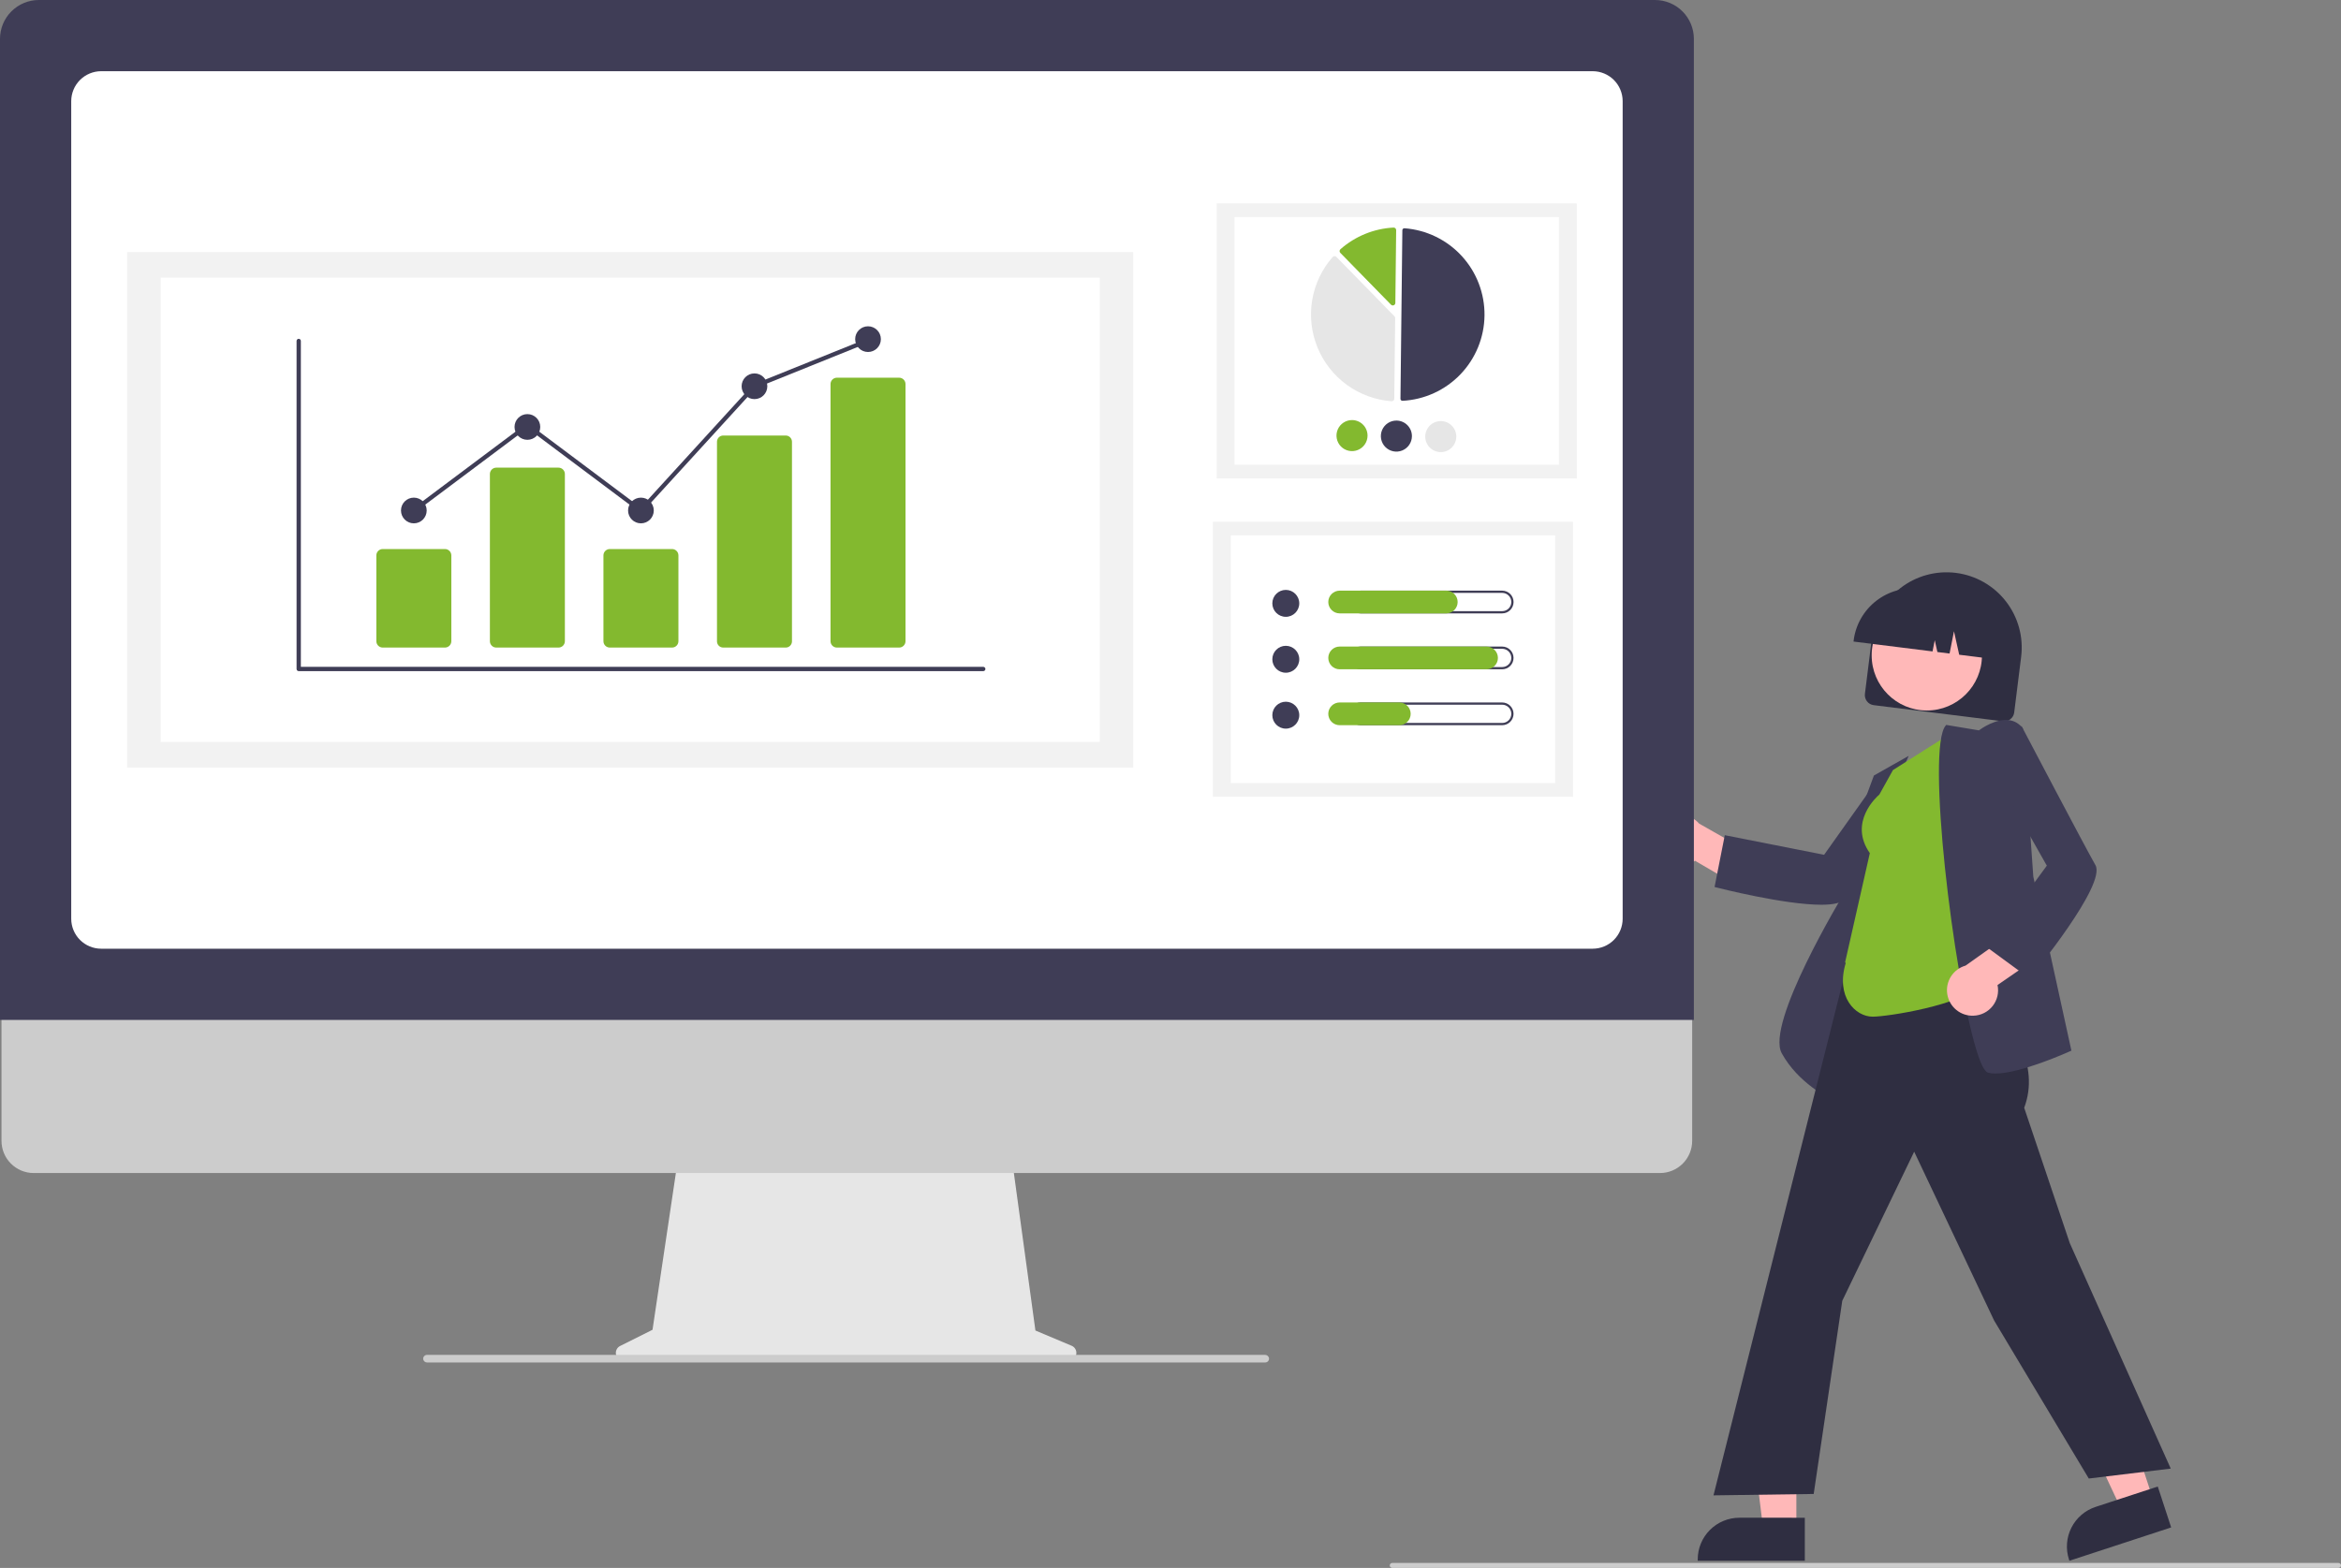 <svg width="606" height="406" viewBox="0 0 606 406" fill="none" xmlns="http://www.w3.org/2000/svg">
<rect x="0" y="0" width="606" height="406" fill="#808080" stroke="none"/>
<g clip-path="url(#clip0_8137_3270)">
<path d="M482.76 179.673L484.559 165.253C485.198 160.129 487.847 155.468 491.922 152.296C495.998 149.125 501.166 147.702 506.291 148.341C511.415 148.981 516.076 151.63 519.247 155.705C522.418 159.781 523.841 164.95 523.202 170.074L521.403 184.494C521.316 185.182 520.96 185.808 520.413 186.234C519.866 186.66 519.172 186.851 518.483 186.766L485.032 182.592C484.344 182.506 483.718 182.15 483.292 181.602C482.866 181.055 482.675 180.361 482.76 179.673Z" fill="#2F2E41"/>
<path d="M498.783 183.975C506.667 183.975 513.059 177.583 513.059 169.699C513.059 161.814 506.667 155.422 498.783 155.422C490.899 155.422 484.508 161.814 484.508 169.699C484.508 177.583 490.899 183.975 498.783 183.975Z" fill="#FFB8B8"/>
<path d="M479.845 165.836C480.355 161.785 482.451 158.101 485.674 155.593C488.897 153.085 492.983 151.957 497.035 152.458L499.919 152.818C503.971 153.328 507.655 155.425 510.163 158.648C512.67 161.871 513.797 165.957 513.296 170.01L513.26 170.298L507.166 169.538L505.814 163.458L504.672 169.227L501.522 168.834L500.84 165.766L500.264 168.677L479.809 166.125L479.845 165.836Z" fill="#2F2E41"/>
<path d="M428.962 220.625C429.399 221.482 430.018 222.232 430.775 222.824C431.533 223.415 432.411 223.834 433.348 224.049C434.285 224.265 435.258 224.272 436.198 224.071C437.138 223.87 438.023 223.465 438.789 222.885L451.755 230.481L458.293 223.727L439.832 213.257C438.772 212.033 437.3 211.241 435.695 211.03C434.091 210.82 432.464 211.205 431.125 212.113C429.785 213.021 428.825 214.389 428.426 215.958C428.028 217.527 428.218 219.187 428.962 220.625Z" fill="#FFB8B8"/>
<path d="M471.458 234.274C461.894 234.274 445.064 229.992 444.132 229.753L443.838 229.678L446.487 216.266L472.193 221.344L486.158 201.677L502.191 200.047L501.743 200.636C501.535 200.91 480.867 228.119 477.651 232.683C476.839 233.834 474.521 234.274 471.458 234.274Z" fill="#3F3D56"/>
<path d="M474.023 284.611L473.64 284.429C473.559 284.39 465.433 280.437 461.224 272.721C457.036 265.041 476.644 232.462 478.016 230.202L478.036 219.856L485.089 200.81L494.085 195.726L486.362 213.748L474.023 284.611Z" fill="#3F3D56"/>
<path d="M465.012 395.81L456.414 395.809L452.323 362.645L465.013 362.646L465.012 395.81Z" fill="#FFB8B8"/>
<path d="M467.203 404.144L439.48 404.143V403.793C439.481 400.931 440.618 398.186 442.641 396.163C444.665 394.139 447.409 393.002 450.271 393.002H450.271L467.203 393.003L467.203 404.144Z" fill="#2F2E41"/>
<path d="M557.358 388.275L549.188 390.952L534.975 360.711L547.033 356.76L557.358 388.275Z" fill="#FFB8B8"/>
<path d="M562.037 395.512L535.692 404.144L535.583 403.811C534.692 401.091 534.918 398.129 536.211 395.576C537.504 393.023 539.758 391.088 542.477 390.197L542.478 390.196L558.568 384.924L562.037 395.512Z" fill="#2F2E41"/>
<path d="M540.712 382.853L516.203 341.933L495.513 298.216L476.895 336.833L469.499 386.849L443.561 387.209L443.663 386.804L483.356 229.075L514.444 233.72L513.028 254.241L513.871 255.439C520.894 265.416 528.155 275.731 523.99 286.851L535.796 321.908L561.929 380.281L540.712 382.853Z" fill="#2F2E41"/>
<path d="M484.777 263.259C480.272 263.259 475.132 258.116 477.799 249.334L477.626 249.209L484.03 220.913C478.441 212.92 485.81 206.323 486.5 205.733L490.018 199.402L505.537 189.559L513.389 254.805L513.273 254.916C507.602 260.342 488.555 263.259 484.777 263.259Z" fill="#83B92F"/>
<path d="M516.559 277.982C515.942 277.992 515.326 277.926 514.725 277.788C514.122 277.637 513.145 276.868 511.635 271.952C505.632 252.407 498.545 193.598 503.694 187.844L503.812 187.712L512.266 189.121C512.969 188.602 516.656 186.028 520.059 186.475C520.76 186.563 521.435 186.794 522.043 187.154C522.65 187.513 523.178 187.993 523.593 188.564L523.651 188.641L526.345 226.958L536.211 272.051L535.975 272.158C535.401 272.419 523.08 277.982 516.559 277.982Z" fill="#3F3D56"/>
<path d="M510.874 263.005C511.835 262.973 512.777 262.731 513.634 262.295C514.491 261.86 515.242 261.242 515.834 260.484C516.426 259.727 516.845 258.849 517.062 257.912C517.278 256.976 517.286 256.003 517.086 255.063L529.462 246.538L526.116 237.754L508.808 250.037C507.251 250.478 505.91 251.476 505.039 252.84C504.167 254.204 503.827 255.84 504.081 257.439C504.336 259.037 505.168 260.487 506.42 261.513C507.672 262.539 509.256 263.07 510.874 263.005Z" fill="#FFB8B8"/>
<path d="M525.377 253.369L514.354 245.284L529.849 224.153L517.958 203.168L523.278 187.954L523.622 188.609C523.782 188.915 539.662 219.168 542.432 224.016C545.314 229.06 526.378 252.154 525.57 253.134L525.377 253.369Z" fill="#3F3D56"/>
<path d="M277.415 348.476L268.033 344.526L261.597 297.491H175.891L168.914 344.334L160.521 348.531C160.119 348.731 159.797 349.062 159.607 349.469C159.417 349.875 159.369 350.335 159.472 350.772C159.575 351.209 159.823 351.598 160.175 351.877C160.527 352.155 160.963 352.307 161.412 352.307H276.642C277.102 352.307 277.548 352.148 277.904 351.856C278.26 351.565 278.505 351.159 278.596 350.708C278.687 350.257 278.619 349.788 278.404 349.381C278.189 348.975 277.839 348.655 277.415 348.476Z" fill="#E6E6E6"/>
<path d="M429.722 303.749H8.707C6.498 303.744 4.381 302.863 2.821 301.299C1.261 299.735 0.385 297.617 0.385 295.408V236.035H438.044V295.408C438.044 297.617 437.168 299.735 435.608 301.299C434.048 302.863 431.931 303.744 429.722 303.749Z" fill="#CCCCCC"/>
<path d="M438.484 264.096H0V10.056C0.003 7.39 1.063 4.834 2.949 2.948C4.834 1.063 7.389 0.003 10.055 0H428.429C431.095 0.003 433.65 1.063 435.535 2.948C437.421 4.834 438.481 7.39 438.484 10.056V264.096Z" fill="#3F3D56"/>
<path d="M412.296 245.658H26.189C24.134 245.656 22.164 244.838 20.71 243.385C19.257 241.931 18.44 239.961 18.438 237.906V26.19C18.44 24.135 19.257 22.165 20.71 20.711C22.164 19.258 24.134 18.44 26.189 18.438H412.296C414.351 18.44 416.321 19.258 417.775 20.711C419.228 22.165 420.045 24.135 420.048 26.19V237.906C420.045 239.961 419.228 241.931 417.775 243.385C416.321 244.838 414.351 245.656 412.296 245.658Z" fill="white"/>
<path d="M327.526 352.798H110.568C110.346 352.802 110.128 352.733 109.949 352.602C109.77 352.47 109.64 352.282 109.578 352.069C109.54 351.923 109.536 351.771 109.565 351.624C109.595 351.476 109.658 351.337 109.75 351.218C109.842 351.099 109.96 351.003 110.095 350.936C110.229 350.87 110.378 350.835 110.528 350.835H327.446C327.68 350.827 327.911 350.898 328.099 351.037C328.288 351.177 328.424 351.376 328.485 351.602C328.517 351.746 328.516 351.895 328.483 352.038C328.449 352.181 328.384 352.315 328.292 352.43C328.2 352.545 328.084 352.637 327.951 352.701C327.819 352.764 327.673 352.797 327.526 352.798Z" fill="#CCCCCC"/>
<path d="M408.174 52.666H314.95V123.89H408.174V52.666Z" fill="#F2F2F2"/>
<path d="M403.541 56.205H319.582V120.351H403.541V56.205Z" fill="white"/>
<path d="M363.037 103.785C363.048 103.786 363.059 103.785 363.07 103.785C368.754 103.487 374.11 101.037 378.051 96.93C381.992 92.824 384.221 87.371 384.285 81.68C384.349 75.989 382.242 70.487 378.395 66.294C374.547 62.1 369.247 59.53 363.571 59.105C363.501 59.1 363.431 59.109 363.364 59.132C363.298 59.155 363.237 59.191 363.185 59.239C363.133 59.286 363.092 59.343 363.064 59.407C363.035 59.471 363.02 59.539 363.02 59.609L362.53 103.268C362.529 103.404 362.582 103.535 362.677 103.632C362.772 103.729 362.901 103.784 363.037 103.785Z" fill="#3F3D56"/>
<path d="M345.481 66.325C345.656 66.327 345.822 66.398 345.944 66.522L360.973 81.893C361.034 81.954 361.081 82.027 361.114 82.107C361.146 82.187 361.162 82.273 361.16 82.359L360.926 103.25C360.926 103.34 360.906 103.429 360.87 103.511C360.833 103.592 360.78 103.666 360.714 103.726C360.647 103.787 360.569 103.834 360.484 103.864C360.399 103.893 360.308 103.905 360.218 103.898C356.039 103.586 352.031 102.114 348.642 99.648C345.254 97.182 342.62 93.82 341.038 89.94C339.455 86.06 338.985 81.815 339.682 77.683C340.378 73.55 342.213 69.694 344.981 66.547C345.041 66.48 345.114 66.425 345.196 66.387C345.278 66.348 345.367 66.327 345.457 66.325C345.465 66.325 345.473 66.324 345.481 66.325Z" fill="#E6E6E6"/>
<path d="M360.764 58.927C360.932 58.929 361.093 58.994 361.214 59.111C361.279 59.172 361.331 59.247 361.365 59.33C361.4 59.413 361.417 59.502 361.416 59.591L361.205 78.441C361.203 78.57 361.163 78.697 361.09 78.804C361.017 78.911 360.913 78.994 360.793 79.042C360.672 79.091 360.54 79.102 360.413 79.076C360.286 79.049 360.17 78.985 360.079 78.892L346.964 65.479C346.901 65.415 346.853 65.34 346.82 65.256C346.788 65.173 346.774 65.084 346.777 64.995C346.78 64.906 346.802 64.819 346.84 64.738C346.878 64.657 346.932 64.585 346.999 64.526C350.813 61.169 355.649 59.196 360.724 58.928C360.737 58.927 360.751 58.926 360.764 58.927Z" fill="#83B92F"/>
<path d="M354.008 112.839C353.999 113.634 353.755 114.409 353.306 115.065C352.856 115.721 352.223 116.23 351.485 116.526C350.746 116.822 349.937 116.892 349.159 116.728C348.381 116.565 347.669 116.174 347.113 115.605C346.557 115.036 346.182 114.316 346.036 113.534C345.889 112.752 345.978 111.945 346.29 111.214C346.603 110.482 347.125 109.86 347.791 109.426C348.458 108.991 349.237 108.764 350.033 108.773C351.099 108.786 352.116 109.222 352.861 109.984C353.606 110.746 354.019 111.773 354.008 112.839Z" fill="#83B92F"/>
<path d="M365.494 112.968C365.486 113.763 365.241 114.538 364.792 115.194C364.343 115.85 363.709 116.358 362.971 116.654C362.233 116.95 361.424 117.021 360.645 116.857C359.867 116.693 359.155 116.302 358.599 115.734C358.043 115.165 357.668 114.444 357.522 113.663C357.375 112.881 357.464 112.074 357.777 111.342C358.089 110.611 358.612 109.989 359.278 109.555C359.944 109.12 360.724 108.893 361.519 108.902C362.585 108.915 363.602 109.351 364.347 110.113C365.093 110.875 365.505 111.902 365.494 112.968Z" fill="#3F3D56"/>
<path d="M376.981 113.097C376.972 113.892 376.727 114.666 376.278 115.323C375.829 115.979 375.195 116.487 374.457 116.783C373.719 117.079 372.91 117.15 372.132 116.986C371.353 116.822 370.641 116.431 370.085 115.863C369.529 115.294 369.155 114.573 369.008 113.792C368.862 113.01 368.95 112.202 369.263 111.471C369.576 110.74 370.098 110.118 370.764 109.683C371.43 109.249 372.21 109.022 373.005 109.031C374.071 109.044 375.088 109.48 375.834 110.242C376.579 111.004 376.992 112.031 376.981 113.097Z" fill="#E6E6E6"/>
<path d="M407.192 135.1H313.969V206.324H407.192V135.1Z" fill="#F2F2F2"/>
<path d="M402.561 138.639H318.602V202.785H402.561V138.639Z" fill="white"/>
<path d="M332.848 159.722C334.773 159.722 336.334 158.161 336.334 156.235C336.334 154.31 334.773 152.749 332.848 152.749C330.922 152.749 329.361 154.31 329.361 156.235C329.361 158.161 330.922 159.722 332.848 159.722Z" fill="#3F3D56"/>
<path d="M388.859 153.523C389.169 153.522 389.477 153.583 389.765 153.701C390.052 153.82 390.313 153.994 390.533 154.214C390.753 154.433 390.927 154.694 391.046 154.981C391.165 155.268 391.227 155.576 391.227 155.887C391.227 156.198 391.165 156.505 391.046 156.793C390.927 157.08 390.753 157.34 390.533 157.56C390.313 157.78 390.052 157.954 389.765 158.072C389.477 158.191 389.169 158.252 388.859 158.251H352.195C351.568 158.251 350.966 158.002 350.523 157.559C350.08 157.115 349.83 156.514 349.83 155.887C349.83 155.26 350.08 154.658 350.523 154.215C350.966 153.772 351.568 153.523 352.195 153.523H388.859ZM388.859 152.943H352.195C351.808 152.943 351.425 153.019 351.067 153.166C350.709 153.314 350.384 153.531 350.111 153.804C349.837 154.077 349.62 154.402 349.472 154.759C349.323 155.117 349.247 155.5 349.247 155.887C349.247 156.274 349.323 156.657 349.472 157.014C349.62 157.372 349.837 157.696 350.111 157.97C350.384 158.243 350.709 158.46 351.067 158.607C351.425 158.755 351.808 158.831 352.195 158.83H388.859C389.245 158.831 389.629 158.755 389.986 158.607C390.344 158.46 390.669 158.243 390.943 157.97C391.216 157.696 391.433 157.372 391.582 157.014C391.73 156.657 391.806 156.274 391.806 155.887C391.806 155.5 391.73 155.117 391.582 154.759C391.433 154.402 391.216 154.077 390.943 153.804C390.669 153.531 390.344 153.314 389.986 153.166C389.629 153.019 389.245 152.943 388.859 152.943Z" fill="#3F3D56"/>
<path d="M374.39 158.83H346.79C346.009 158.83 345.261 158.52 344.709 157.968C344.157 157.416 343.847 156.667 343.847 155.887C343.847 155.106 344.157 154.358 344.709 153.806C345.261 153.254 346.009 152.943 346.79 152.943H374.39C375.171 152.943 375.919 153.254 376.471 153.806C377.023 154.358 377.333 155.106 377.333 155.887C377.333 156.667 377.023 157.416 376.471 157.968C375.919 158.52 375.171 158.83 374.39 158.83Z" fill="#83B92F"/>
<path d="M332.848 174.198C334.773 174.198 336.334 172.637 336.334 170.712C336.334 168.787 334.773 167.226 332.848 167.226C330.922 167.226 329.361 168.787 329.361 170.712C329.361 172.637 330.922 174.198 332.848 174.198Z" fill="#3F3D56"/>
<path d="M388.857 167.999C389.168 167.999 389.476 168.059 389.763 168.178C390.05 168.296 390.311 168.471 390.531 168.69C390.751 168.91 390.926 169.171 391.045 169.458C391.164 169.745 391.225 170.053 391.225 170.363C391.225 170.674 391.164 170.982 391.045 171.269C390.926 171.556 390.751 171.817 390.531 172.037C390.311 172.256 390.05 172.43 389.763 172.549C389.476 172.667 389.168 172.728 388.857 172.728H352.193C351.566 172.728 350.965 172.479 350.521 172.035C350.078 171.592 349.829 170.99 349.829 170.363C349.829 169.736 350.078 169.135 350.521 168.692C350.965 168.248 351.566 167.999 352.193 167.999H388.857ZM388.857 167.42H352.193C351.413 167.42 350.664 167.73 350.112 168.282C349.56 168.834 349.25 169.583 349.25 170.363C349.25 171.144 349.56 171.893 350.112 172.445C350.664 172.997 351.413 173.307 352.193 173.307H388.857C389.638 173.307 390.386 172.997 390.938 172.445C391.49 171.893 391.8 171.144 391.8 170.363C391.8 169.583 391.49 168.834 390.938 168.282C390.386 167.73 389.638 167.42 388.857 167.42Z" fill="#3F3D56"/>
<path d="M384.813 173.307H346.79C346.009 173.307 345.261 172.997 344.709 172.445C344.157 171.893 343.847 171.144 343.847 170.363C343.847 169.583 344.157 168.834 344.709 168.282C345.261 167.73 346.009 167.42 346.79 167.42H384.813C385.593 167.42 386.342 167.73 386.894 168.282C387.446 168.834 387.756 169.583 387.756 170.363C387.756 171.144 387.446 171.893 386.894 172.445C386.342 172.997 385.593 173.307 384.813 173.307Z" fill="#83B92F"/>
<path d="M332.848 188.675C334.773 188.675 336.334 187.114 336.334 185.189C336.334 183.263 334.773 181.702 332.848 181.702C330.922 181.702 329.361 183.263 329.361 185.189C329.361 187.114 330.922 188.675 332.848 188.675Z" fill="#3F3D56"/>
<path d="M388.857 182.476C389.168 182.475 389.476 182.536 389.763 182.654C390.05 182.773 390.311 182.947 390.531 183.167C390.751 183.386 390.926 183.647 391.045 183.934C391.164 184.221 391.225 184.529 391.225 184.84C391.225 185.151 391.164 185.458 391.045 185.746C390.926 186.033 390.751 186.294 390.531 186.513C390.311 186.733 390.05 186.907 389.763 187.025C389.476 187.144 389.168 187.205 388.857 187.204H352.193C351.566 187.204 350.965 186.955 350.521 186.512C350.078 186.068 349.829 185.467 349.829 184.84C349.829 184.213 350.078 183.611 350.521 183.168C350.965 182.725 351.566 182.476 352.193 182.476H388.857ZM388.857 181.897H352.193C351.413 181.897 350.664 182.207 350.112 182.759C349.56 183.311 349.25 184.059 349.25 184.84C349.25 185.621 349.56 186.369 350.112 186.921C350.664 187.473 351.413 187.783 352.193 187.783H388.857C389.638 187.783 390.386 187.473 390.938 186.921C391.49 186.369 391.8 185.621 391.8 184.84C391.8 184.059 391.49 183.311 390.938 182.759C390.386 182.207 389.638 181.897 388.857 181.897Z" fill="#3F3D56"/>
<path d="M362.232 187.783H346.791C346.404 187.784 346.021 187.708 345.664 187.56C345.306 187.413 344.981 187.196 344.707 186.923C344.434 186.649 344.216 186.325 344.068 185.967C343.92 185.61 343.844 185.227 343.844 184.84C343.844 184.453 343.92 184.07 344.068 183.713C344.216 183.355 344.434 183.03 344.707 182.757C344.981 182.484 345.306 182.267 345.664 182.119C346.021 181.972 346.404 181.896 346.791 181.897H362.232C363.012 181.898 363.759 182.208 364.31 182.76C364.861 183.312 365.171 184.06 365.171 184.84C365.171 185.62 364.861 186.368 364.31 186.92C363.759 187.472 363.012 187.782 362.232 187.783Z" fill="#83B92F"/>
<path d="M293.361 65.267H32.911V198.755H293.361V65.267Z" fill="#F2F2F2"/>
<path d="M284.68 71.9H41.593V192.123H284.68V71.9Z" fill="white"/>
<path d="M254.532 173.781H77.326C77.179 173.781 77.038 173.723 76.934 173.619C76.83 173.515 76.772 173.374 76.772 173.227V88.287C76.772 88.14 76.83 87.999 76.934 87.895C77.038 87.791 77.179 87.733 77.326 87.733C77.473 87.733 77.614 87.791 77.718 87.895C77.822 87.999 77.881 88.14 77.881 88.287V172.672H254.532C254.679 172.672 254.82 172.731 254.924 172.835C255.028 172.939 255.086 173.08 255.086 173.227C255.086 173.374 255.028 173.515 254.924 173.619C254.82 173.723 254.679 173.781 254.532 173.781Z" fill="#3F3D56"/>
<path d="M115.187 167.681H99.069C98.633 167.68 98.214 167.507 97.906 167.198C97.597 166.889 97.423 166.471 97.423 166.035V143.815C97.423 143.379 97.597 142.96 97.906 142.652C98.214 142.343 98.633 142.169 99.069 142.169H115.187C115.623 142.169 116.042 142.343 116.35 142.652C116.659 142.96 116.832 143.379 116.833 143.815V166.035C116.832 166.471 116.659 166.889 116.35 167.198C116.042 167.507 115.623 167.68 115.187 167.681Z" fill="#83B92F"/>
<path d="M144.58 167.681H128.463C128.026 167.68 127.608 167.507 127.299 167.198C126.991 166.889 126.817 166.471 126.816 166.035V122.74C126.817 122.304 126.991 121.885 127.299 121.577C127.608 121.268 128.026 121.094 128.463 121.094H144.58C145.017 121.094 145.435 121.268 145.744 121.577C146.052 121.885 146.226 122.304 146.226 122.74V166.035C146.226 166.471 146.052 166.889 145.744 167.198C145.435 167.507 145.017 167.68 144.58 167.681Z" fill="#83B92F"/>
<path d="M173.972 167.681H157.854C157.418 167.68 156.999 167.507 156.691 167.198C156.382 166.889 156.209 166.471 156.208 166.035V143.815C156.209 143.379 156.382 142.96 156.691 142.652C156.999 142.343 157.418 142.169 157.854 142.169H173.972C174.408 142.169 174.827 142.343 175.135 142.652C175.444 142.96 175.618 143.379 175.618 143.815V166.035C175.618 166.471 175.444 166.889 175.135 167.198C174.827 167.507 174.408 167.68 173.972 167.681Z" fill="#83B92F"/>
<path d="M203.365 167.681H187.248C186.821 167.69 186.409 167.53 186.1 167.235C185.791 166.941 185.612 166.536 185.602 166.109V114.347C185.612 113.92 185.791 113.515 186.1 113.221C186.409 112.926 186.821 112.766 187.248 112.775H203.365C203.792 112.766 204.205 112.926 204.513 113.221C204.822 113.515 205.001 113.92 205.012 114.347V166.109C205.001 166.536 204.822 166.941 204.513 167.235C204.205 167.53 203.792 167.69 203.365 167.681Z" fill="#83B92F"/>
<path d="M232.757 167.681H216.639C216.203 167.68 215.785 167.507 215.476 167.198C215.167 166.889 214.994 166.471 214.993 166.035V99.447C214.994 99.01 215.167 98.592 215.476 98.283C215.785 97.975 216.203 97.801 216.639 97.801H232.757C233.193 97.801 233.612 97.975 233.92 98.283C234.229 98.592 234.403 99.01 234.403 99.447V166.035C234.403 166.471 234.229 166.889 233.92 167.198C233.612 167.507 233.193 167.68 232.757 167.681Z" fill="#83B92F"/>
<path d="M107.128 135.514C108.966 135.514 110.456 134.024 110.456 132.186C110.456 130.348 108.966 128.858 107.128 128.858C105.291 128.858 103.801 130.348 103.801 132.186C103.801 134.024 105.291 135.514 107.128 135.514Z" fill="#3F3D56"/>
<path d="M136.522 113.884C138.36 113.884 139.85 112.394 139.85 110.557C139.85 108.719 138.36 107.229 136.522 107.229C134.684 107.229 133.194 108.719 133.194 110.557C133.194 112.394 134.684 113.884 136.522 113.884Z" fill="#3F3D56"/>
<path d="M165.914 135.514C167.751 135.514 169.241 134.024 169.241 132.186C169.241 130.348 167.751 128.858 165.914 128.858C164.076 128.858 162.586 130.348 162.586 132.186C162.586 134.024 164.076 135.514 165.914 135.514Z" fill="#3F3D56"/>
<path d="M195.305 103.347C197.143 103.347 198.633 101.857 198.633 100.019C198.633 98.181 197.143 96.691 195.305 96.691C193.467 96.691 191.978 98.181 191.978 100.019C191.978 101.857 193.467 103.347 195.305 103.347Z" fill="#3F3D56"/>
<path d="M224.699 91.145C226.537 91.145 228.026 89.655 228.026 87.818C228.026 85.98 226.537 84.49 224.699 84.49C222.861 84.49 221.371 85.98 221.371 87.818C221.371 89.655 222.861 91.145 224.699 91.145Z" fill="#3F3D56"/>
<path d="M165.983 132.931L136.521 110.863L107.461 132.63L106.796 131.743L136.521 109.476L165.843 131.44L194.981 99.552L195.098 99.504L224.49 87.661L224.905 88.69L195.629 100.486L165.983 132.931Z" fill="#3F3D56"/>
<path d="M605.357 406H360.398C360.227 406 360.064 405.932 359.943 405.812C359.823 405.691 359.755 405.528 359.755 405.357C359.755 405.187 359.823 405.023 359.943 404.902C360.064 404.782 360.227 404.714 360.398 404.714H605.357C605.528 404.714 605.691 404.782 605.812 404.902C605.933 405.023 606 405.187 606 405.357C606 405.528 605.933 405.691 605.812 405.812C605.691 405.932 605.528 406 605.357 406Z" fill="#CCCCCC"/>
</g>
<defs>
<clipPath id="clip0_8137_3270">
<rect width="606" height="406" fill="white"/>
</clipPath>
</defs>
</svg>
